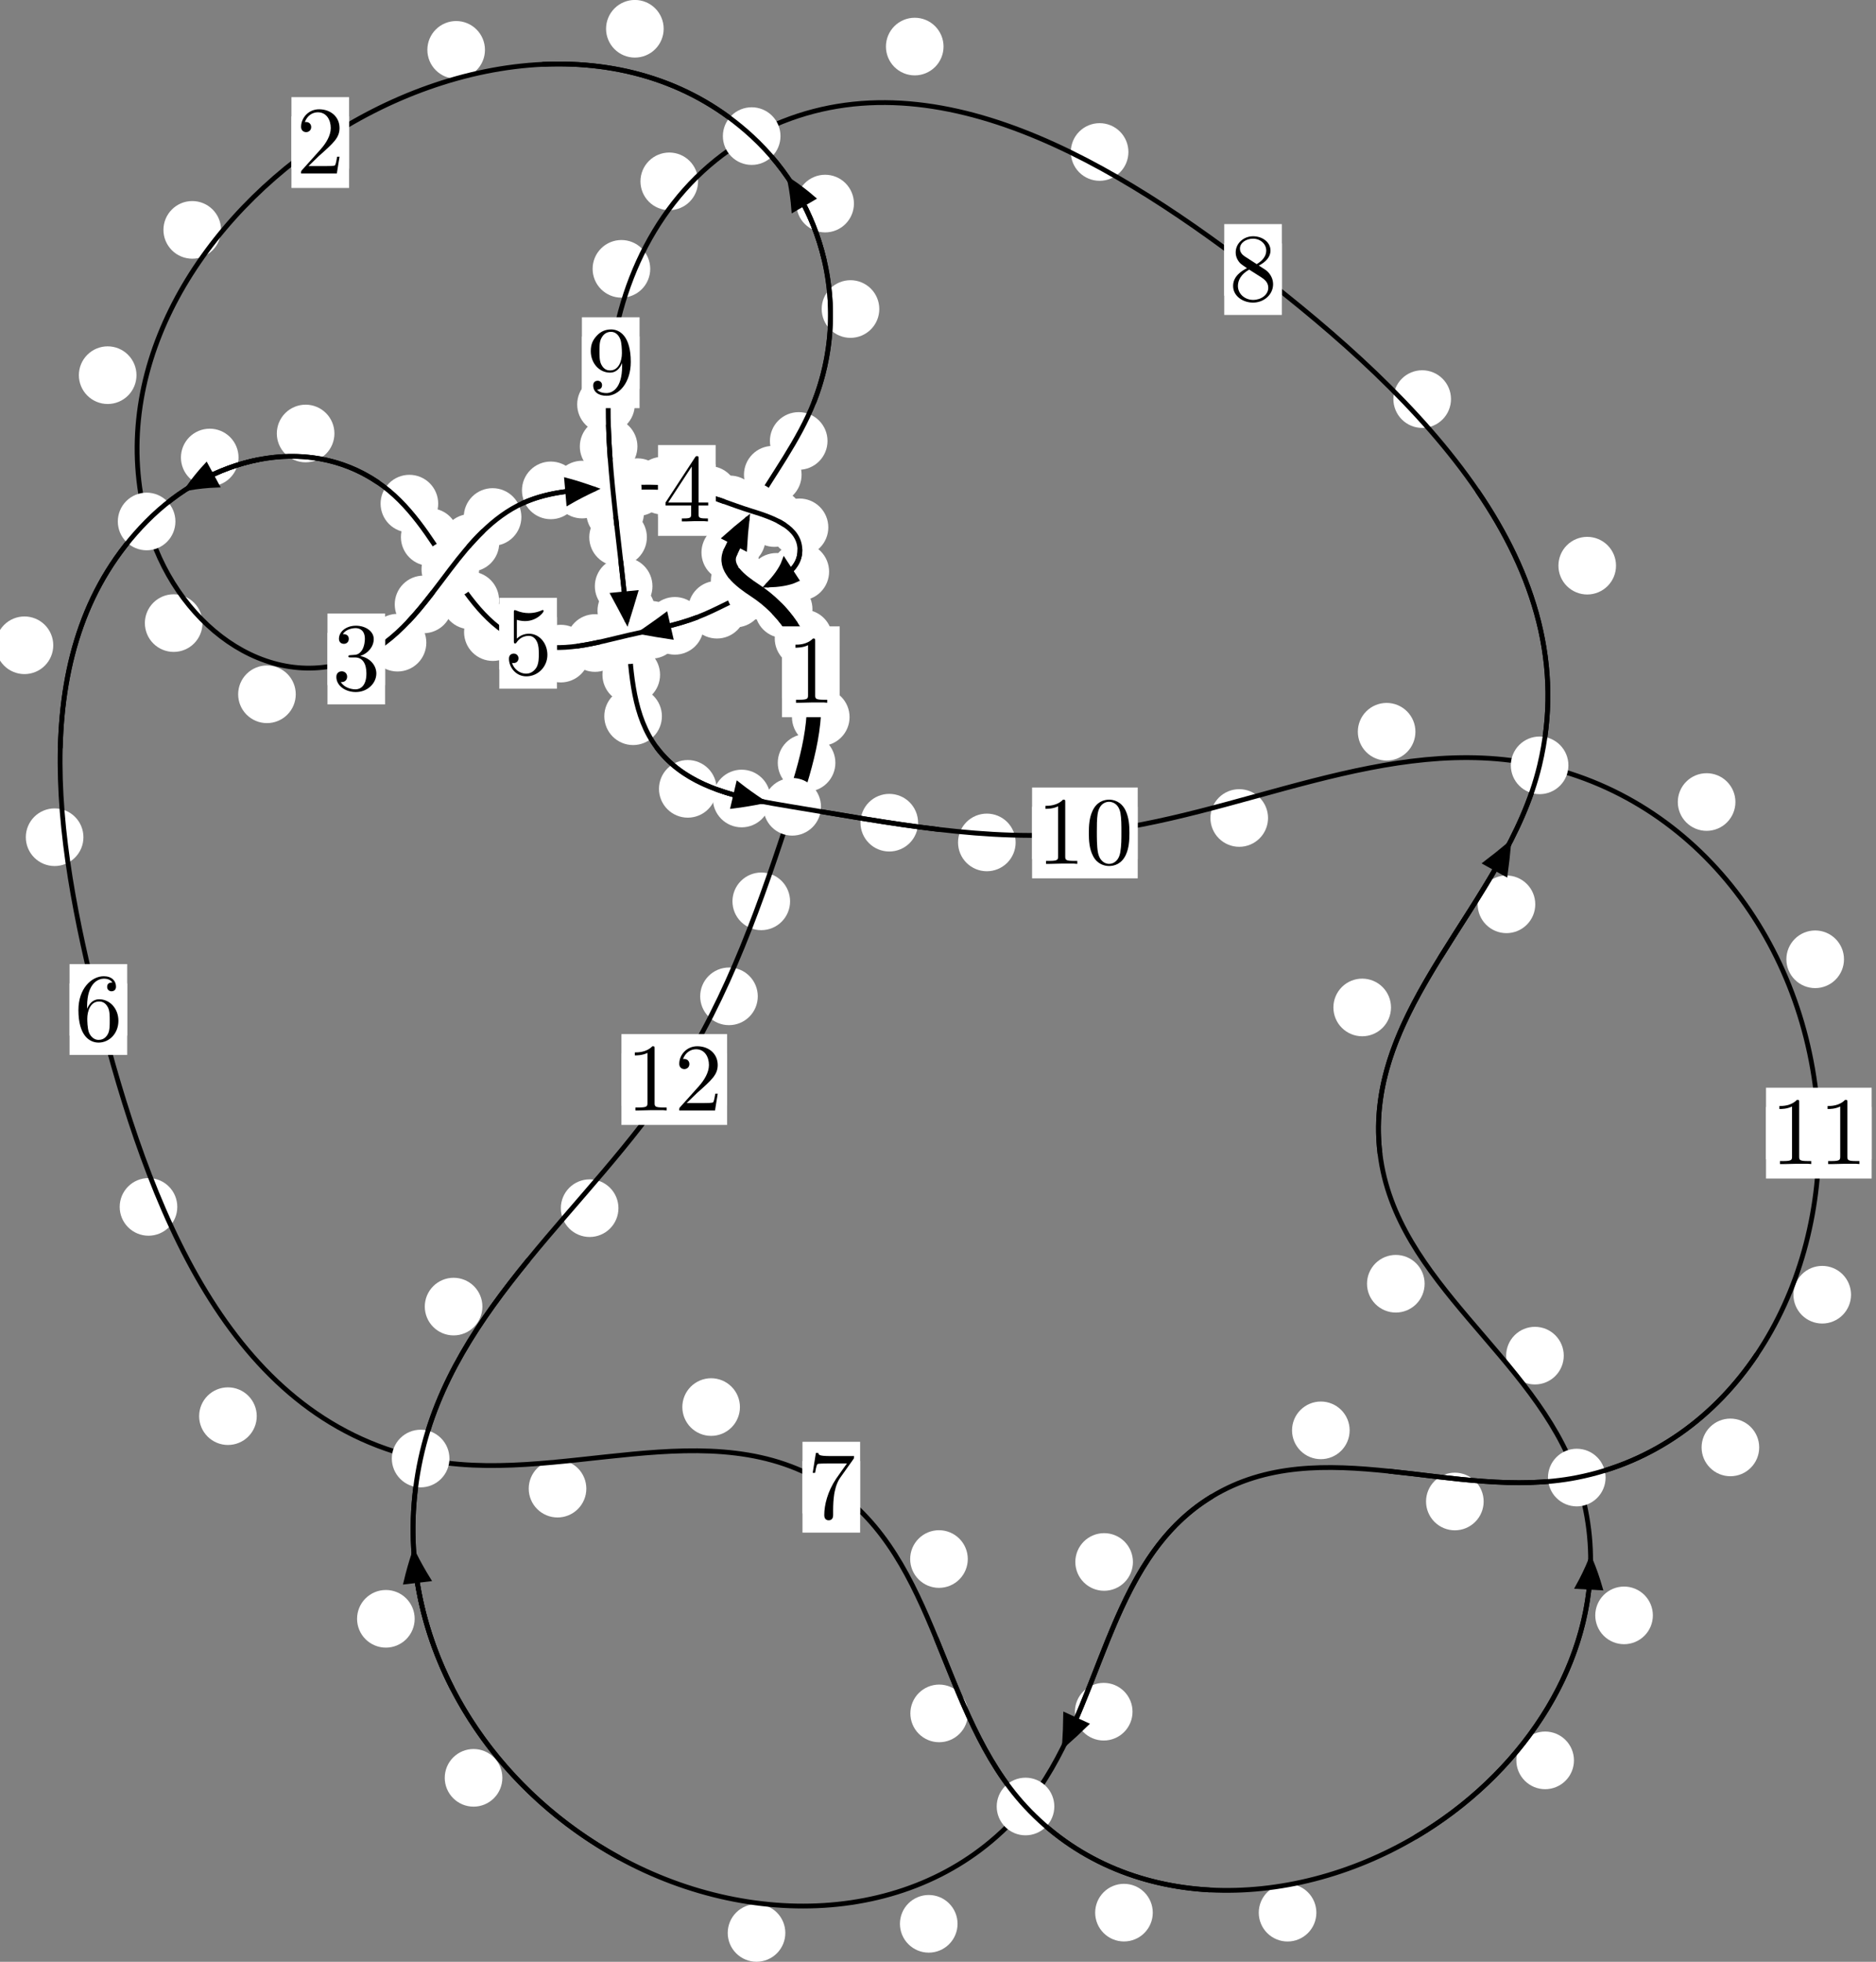 <?xml version="1.0"?>
<!-- Created by MetaPost 1.999 on 2021.07.06:0001 -->
<svg version="1.1" xmlns="http://www.w3.org/2000/svg" xmlns:xlink="http://www.w3.org/1999/xlink" width="194.667" height="203.445" viewBox="0 0 194.667 203.445">
<rect x="0" y="0" width="194.667" height="203.445" fill="#808080" stroke="none"/>
<!-- Original BoundingBox: -78.450623 -150.440308 116.216324 53.005157 -->
  <defs>
    <g transform="scale(0.01,0.01)" id="GLYPHcmr10_48">
      <path style="fill-rule: evenodd;" d="M460 -320C460 -400,455 -480,420 -554C374 -650,292 -666,250 -666C190 -666,117 -640,76 -547C44 -478,39 -400,39 -320C39 -245,43 -155,84 -79C127 2,200 22,249 22C303 22,379 1,423 -94C455 -163,460 -241,460 -320M249 -0C210 -0,151 -25,133 -121C122 -181,122 -273,122 -332C122 -396,122 -462,130 -516C149 -635,224 -644,249 -644C282 -644,348 -626,367 -527C377 -471,377 -395,377 -332C377 -257,377 -189,366 -125C351 -30,294 -0,249 -0"></path>
    </g>
    <g transform="scale(0.01,0.01)" id="GLYPHcmr10_49">
      <path style="fill-rule: evenodd;" d="M294 -640C294 -664,294 -666,271 -666C209 -602,121 -602,89 -602L89 -571C109 -571,168 -571,220 -597L220 -79C220 -43,217 -31,127 -31L95 -31L95 -0L257 -0L130 -3L217 -3L257 -3L297 -3L384 -3L419 -0L419 -31L387 -31C297 -31,294 -42,294 -79"></path>
    </g>
    <g transform="scale(0.01,0.01)" id="GLYPHcmr10_50">
      <path style="fill-rule: evenodd;" d="M127 -77L233 -180C389 -318,449 -372,449 -472C449 -586,359 -666,237 -666C124 -666,50 -574,50 -485C50 -429,100 -429,103 -429C120 -429,155 -441,155 -482C155 -508,137 -534,102 -534C94 -534,92 -534,89 -533C112 -598,166 -635,224 -635C315 -635,358 -554,358 -472C358 -392,308 -313,253 -251L61 -37C50 -26,50 -24,50 -0L421 -0L449 -174L424 -174C419 -144,412 -100,402 -85C395 -77,329 -77,307 -77"></path>
    </g>
    <g transform="scale(0.01,0.01)" id="GLYPHcmr10_51">
      <path style="fill-rule: evenodd;" d="M290 -352C372 -379,430 -449,430 -528C430 -610,342 -666,246 -666C145 -666,69 -606,69 -530C69 -497,91 -478,120 -478C151 -478,171 -500,171 -529C171 -579,124 -579,109 -579C140 -628,206 -641,242 -641C283 -641,338 -619,338 -529C338 -517,336 -459,310 -415C280 -367,246 -364,221 -363C213 -362,189 -360,182 -360C174 -359,167 -358,167 -348C167 -337,174 -337,191 -337L235 -337C317 -337,354 -269,354 -171C354 -35,285 -6,241 -6C198 -6,123 -23,88 -82C123 -77,154 -99,154 -137C154 -173,127 -193,98 -193C74 -193,42 -179,42 -135C42 -44,135 22,244 22C366 22,457 -69,457 -171C457 -253,394 -331,290 -352"></path>
    </g>
    <g transform="scale(0.01,0.01)" id="GLYPHcmr10_52">
      <path style="fill-rule: evenodd;" d="M294 -165L294 -78C294 -42,292 -31,218 -31L197 -31L197 -0L332 -0L238 -3L290 -3L332 -3L374 -3L427 -3L468 -0L468 -31L447 -31C373 -31,371 -42,371 -78L371 -165L471 -165L471 -196L371 -196L371 -651C371 -671,371 -677,355 -677C346 -677,343 -677,335 -665L28 -196L28 -165M300 -196L56 -196L300 -569"></path>
    </g>
    <g transform="scale(0.01,0.01)" id="GLYPHcmr10_53">
      <path style="fill-rule: evenodd;" d="M449 -201C449 -320,367 -420,259 -420C211 -420,168 -404,132 -369L132 -564C152 -558,185 -551,217 -551C340 -551,410 -642,410 -655C410 -661,407 -666,400 -666C399 -666,397 -666,392 -663C372 -654,323 -634,256 -634C216 -634,170 -641,123 -662C115 -665,113 -665,111 -665C101 -665,101 -657,101 -641L101 -345C101 -327,101 -319,115 -319C122 -319,124 -322,128 -328C139 -344,176 -398,257 -398C309 -398,334 -352,342 -334C358 -297,360 -258,360 -208C360 -173,360 -113,336 -71C312 -32,275 -6,229 -6C156 -6,99 -59,82 -118C85 -117,88 -116,99 -116C132 -116,149 -141,149 -165C149 -189,132 -214,99 -214C85 -214,50 -207,50 -161C50 -75,119 22,231 22C347 22,449 -74,449 -201"></path>
    </g>
    <g transform="scale(0.01,0.01)" id="GLYPHcmr10_54">
      <path style="fill-rule: evenodd;" d="M132 -328L132 -352C132 -605,256 -641,307 -641C331 -641,373 -635,395 -601C380 -601,340 -601,340 -556C340 -525,364 -510,386 -510C402 -510,432 -519,432 -558C432 -618,388 -666,305 -666C177 -666,42 -537,42 -316C42 -49,158 22,251 22C362 22,457 -72,457 -204C457 -331,368 -427,257 -427C189 -427,152 -376,132 -328M251 -6C188 -6,158 -66,152 -81C134 -128,134 -208,134 -226C134 -304,166 -404,256 -404C272 -404,318 -404,349 -342C367 -305,367 -254,367 -205C367 -157,367 -107,350 -71C320 -11,274 -6,251 -6"></path>
    </g>
    <g transform="scale(0.01,0.01)" id="GLYPHcmr10_55">
      <path style="fill-rule: evenodd;" d="M476 -609C485 -621,485 -623,485 -644L242 -644C120 -644,118 -657,114 -676L89 -676L56 -470L81 -470C84 -486,93 -549,106 -561C113 -567,191 -567,204 -567L411 -567C400 -551,321 -442,299 -409C209 -274,176 -135,176 -33C176 -23,176 22,222 22C268 22,268 -23,268 -33L268 -84C268 -139,271 -194,279 -248C283 -271,297 -357,341 -419"></path>
    </g>
    <g transform="scale(0.01,0.01)" id="GLYPHcmr10_56">
      <path style="fill-rule: evenodd;" d="M163 -457C117 -487,113 -521,113 -538C113 -599,178 -641,249 -641C322 -641,386 -589,386 -517C386 -460,347 -412,287 -377M309 -362C381 -399,430 -451,430 -517C430 -609,341 -666,250 -666C150 -666,69 -592,69 -499C69 -481,71 -436,113 -389C124 -377,161 -352,186 -335C128 -306,42 -250,42 -151C42 -45,144 22,249 22C362 22,457 -61,457 -168C457 -204,446 -249,408 -291C389 -312,373 -322,309 -362M209 -320L332 -242C360 -223,407 -193,407 -132C407 -58,332 -6,250 -6C164 -6,92 -68,92 -151C92 -209,124 -273,209 -320"></path>
    </g>
    <g transform="scale(0.01,0.01)" id="GLYPHcmr10_57">
      <path style="fill-rule: evenodd;" d="M367 -318L367 -286C367 -52,263 -6,205 -6C188 -6,134 -8,107 -42C151 -42,159 -71,159 -88C159 -119,135 -134,113 -134C97 -134,67 -125,67 -86C67 -19,121 22,206 22C335 22,457 -114,457 -329C457 -598,342 -666,253 -666C198 -666,149 -648,106 -603C65 -558,42 -516,42 -441C42 -316,130 -218,242 -218C303 -218,344 -260,367 -318M243 -241C227 -241,181 -241,150 -304C132 -341,132 -391,132 -440C132 -494,132 -541,153 -578C180 -628,218 -641,253 -641C299 -641,332 -607,349 -562C361 -530,365 -467,365 -421C365 -338,331 -241,243 -241"></path>
    </g>
  </defs>
  <path d="M79.437 55.829C79.437 55.036,79.122 54.276,78.562 53.716C78.001 53.155,77.241 52.84,76.448 52.84C75.656 52.84,74.895 53.155,74.335 53.716C73.774 54.276,73.46 55.036,73.46 55.829C73.46 56.622,73.774 57.382,74.335 57.942C74.895 58.503,75.656 58.818,76.448 58.818C77.241 58.818,78.001 58.503,78.562 57.942C79.122 57.382,79.437 56.622,79.437 55.829Z" style="fill: rgb(100%,100%,100%);stroke: none;"></path>
  <path d="M78.766 57.296C78.766 56.504,78.451 55.744,77.891 55.183C77.33 54.623,76.57 54.308,75.777 54.308C74.985 54.308,74.225 54.623,73.664 55.183C73.104 55.744,72.789 56.504,72.789 57.296C72.789 58.089,73.104 58.849,73.664 59.41C74.225 59.97,74.985 60.285,75.777 60.285C76.57 60.285,77.33 59.97,77.891 59.41C78.451 58.849,78.766 58.089,78.766 57.296Z" style="fill: rgb(100%,100%,100%);stroke: none;"></path>
  <path d="M83.178 49.229C83.178 48.437,82.863 47.677,82.302 47.116C81.742 46.556,80.982 46.241,80.189 46.241C79.396 46.241,78.636 46.556,78.076 47.116C77.515 47.677,77.2 48.437,77.2 49.229C77.2 50.022,77.515 50.782,78.076 51.343C78.636 51.903,79.396 52.218,80.189 52.218C80.982 52.218,81.742 51.903,82.302 51.343C82.863 50.782,83.178 50.022,83.178 49.229Z" style="fill: rgb(100%,100%,100%);stroke: none;"></path>
  <path d="M80.179 54.395C80.179 53.603,79.864 52.842,79.303 52.282C78.743 51.722,77.983 51.407,77.19 51.407C76.397 51.407,75.637 51.722,75.077 52.282C74.516 52.842,74.201 53.603,74.201 54.395C74.201 55.188,74.516 55.948,75.077 56.509C75.637 57.069,76.397 57.384,77.19 57.384C77.983 57.384,78.743 57.069,79.303 56.509C79.864 55.948,80.179 55.188,80.179 54.395Z" style="fill: rgb(100%,100%,100%);stroke: none;"></path>
  <path d="M91.242 32.047C91.242 31.254,90.927 30.494,90.367 29.934C89.806 29.373,89.046 29.058,88.253 29.058C87.461 29.058,86.701 29.373,86.14 29.934C85.58 30.494,85.265 31.254,85.265 32.047C85.265 32.84,85.58 33.6,86.14 34.16C86.701 34.721,87.461 35.036,88.253 35.036C89.046 35.036,89.806 34.721,90.367 34.16C90.927 33.6,91.242 32.84,91.242 32.047Z" style="fill: rgb(100%,100%,100%);stroke: none;"></path>
  <path d="M85.868 45.729C85.868 44.936,85.553 44.176,84.993 43.616C84.432 43.055,83.672 42.74,82.88 42.74C82.087 42.74,81.327 43.055,80.766 43.616C80.206 44.176,79.891 44.936,79.891 45.729C79.891 46.522,80.206 47.282,80.766 47.842C81.327 48.403,82.087 48.718,82.88 48.718C83.672 48.718,84.432 48.403,84.993 47.842C85.553 47.282,85.868 46.522,85.868 45.729Z" style="fill: rgb(100%,100%,100%);stroke: none;"></path>
  <path d="M68.867 2.984C68.867 2.191,68.552 1.431,67.992 0.87C67.431 0.31,66.671 -0.005,65.878 -0.005C65.086 -0.005,64.325 0.31,63.765 0.87C63.204 1.431,62.889 2.191,62.889 2.984C62.889 3.776,63.204 4.536,63.765 5.097C64.325 5.657,65.086 5.972,65.878 5.972C66.671 5.972,67.431 5.657,67.992 5.097C68.552 4.536,68.867 3.776,68.867 2.984Z" style="fill: rgb(100%,100%,100%);stroke: none;"></path>
  <path d="M88.61 21.112C88.61 20.319,88.295 19.559,87.735 18.999C87.174 18.438,86.414 18.123,85.621 18.123C84.829 18.123,84.069 18.438,83.508 18.999C82.948 19.559,82.633 20.319,82.633 21.112C82.633 21.905,82.948 22.665,83.508 23.225C84.069 23.786,84.829 24.101,85.621 24.101C86.414 24.101,87.174 23.786,87.735 23.225C88.295 22.665,88.61 21.905,88.61 21.112Z" style="fill: rgb(100%,100%,100%);stroke: none;"></path>
  <path d="M22.938 23.839C22.938 23.046,22.623 22.286,22.062 21.726C21.502 21.165,20.742 20.85,19.949 20.85C19.156 20.85,18.396 21.165,17.836 21.726C17.275 22.286,16.96 23.046,16.96 23.839C16.96 24.632,17.275 25.392,17.836 25.952C18.396 26.513,19.156 26.828,19.949 26.828C20.742 26.828,21.502 26.513,22.062 25.952C22.623 25.392,22.938 24.632,22.938 23.839Z" style="fill: rgb(100%,100%,100%);stroke: none;"></path>
  <path d="M50.323 5.171C50.323 4.378,50.008 3.618,49.448 3.058C48.888 2.497,48.127 2.182,47.335 2.182C46.542 2.182,45.782 2.497,45.221 3.058C44.661 3.618,44.346 4.378,44.346 5.171C44.346 5.964,44.661 6.724,45.221 7.284C45.782 7.845,46.542 8.16,47.335 8.16C48.127 8.16,48.888 7.845,49.448 7.284C50.008 6.724,50.323 5.964,50.323 5.171Z" style="fill: rgb(100%,100%,100%);stroke: none;"></path>
  <path d="M21.011 64.617C21.011 63.825,20.696 63.065,20.135 62.504C19.575 61.944,18.815 61.629,18.022 61.629C17.229 61.629,16.469 61.944,15.909 62.504C15.348 63.065,15.033 63.825,15.033 64.617C15.033 65.41,15.348 66.17,15.909 66.731C16.469 67.291,17.229 67.606,18.022 67.606C18.815 67.606,19.575 67.291,20.135 66.731C20.696 66.17,21.011 65.41,21.011 64.617Z" style="fill: rgb(100%,100%,100%);stroke: none;"></path>
  <path d="M14.162 38.907C14.162 38.115,13.847 37.354,13.286 36.794C12.726 36.233,11.966 35.918,11.173 35.918C10.38 35.918,9.62 36.233,9.06 36.794C8.499 37.354,8.184 38.115,8.184 38.907C8.184 39.7,8.499 40.46,9.06 41.021C9.62 41.581,10.38 41.896,11.173 41.896C11.966 41.896,12.726 41.581,13.286 41.021C13.847 40.46,14.162 39.7,14.162 38.907Z" style="fill: rgb(100%,100%,100%);stroke: none;"></path>
  <path d="M44.239 66.647C44.239 65.855,43.924 65.094,43.364 64.534C42.803 63.974,42.043 63.659,41.25 63.659C40.458 63.659,39.698 63.974,39.137 64.534C38.577 65.094,38.262 65.855,38.262 66.647C38.262 67.44,38.577 68.2,39.137 68.761C39.698 69.321,40.458 69.636,41.25 69.636C42.043 69.636,42.803 69.321,43.364 68.761C43.924 68.2,44.239 67.44,44.239 66.647Z" style="fill: rgb(100%,100%,100%);stroke: none;"></path>
  <path d="M30.69 72C30.69 71.207,30.376 70.447,29.815 69.887C29.255 69.326,28.494 69.011,27.702 69.011C26.909 69.011,26.149 69.326,25.588 69.887C25.028 70.447,24.713 71.207,24.713 72C24.713 72.793,25.028 73.553,25.588 74.113C26.149 74.674,26.909 74.989,27.702 74.989C28.494 74.989,29.255 74.674,29.815 74.113C30.376 73.553,30.69 72.793,30.69 72Z" style="fill: rgb(100%,100%,100%);stroke: none;"></path>
  <path d="M51.804 56.293C51.804 55.5,51.489 54.74,50.929 54.179C50.368 53.619,49.608 53.304,48.815 53.304C48.023 53.304,47.263 53.619,46.702 54.179C46.142 54.74,45.827 55.5,45.827 56.293C45.827 57.085,46.142 57.845,46.702 58.406C47.263 58.966,48.023 59.281,48.815 59.281C49.608 59.281,50.368 58.966,50.929 58.406C51.489 57.845,51.804 57.085,51.804 56.293Z" style="fill: rgb(100%,100%,100%);stroke: none;"></path>
  <path d="M46.939 62.68C46.939 61.888,46.624 61.128,46.064 60.567C45.503 60.007,44.743 59.692,43.95 59.692C43.158 59.692,42.397 60.007,41.837 60.567C41.276 61.128,40.962 61.888,40.962 62.68C40.962 63.473,41.276 64.233,41.837 64.794C42.397 65.354,43.158 65.669,43.95 65.669C44.743 65.669,45.503 65.354,46.064 64.794C46.624 64.233,46.939 63.473,46.939 62.68Z" style="fill: rgb(100%,100%,100%);stroke: none;"></path>
  <path d="M60.141 50.854C60.141 50.061,59.826 49.301,59.265 48.741C58.705 48.18,57.945 47.865,57.152 47.865C56.359 47.865,55.599 48.18,55.039 48.741C54.478 49.301,54.163 50.061,54.163 50.854C54.163 51.647,54.478 52.407,55.039 52.967C55.599 53.528,56.359 53.843,57.152 53.843C57.945 53.843,58.705 53.528,59.265 52.967C59.826 52.407,60.141 51.647,60.141 50.854Z" style="fill: rgb(100%,100%,100%);stroke: none;"></path>
  <path d="M54.102 53.615C54.102 52.822,53.787 52.062,53.227 51.501C52.666 50.941,51.906 50.626,51.113 50.626C50.321 50.626,49.561 50.941,49 51.501C48.44 52.062,48.125 52.822,48.125 53.615C48.125 54.407,48.44 55.168,49 55.728C49.561 56.289,50.321 56.603,51.113 56.603C51.906 56.603,52.666 56.289,53.227 55.728C53.787 55.168,54.102 54.407,54.102 53.615Z" style="fill: rgb(100%,100%,100%);stroke: none;"></path>
  <path d="M69.141 50.522C69.141 49.729,68.826 48.969,68.265 48.408C67.705 47.848,66.945 47.533,66.152 47.533C65.359 47.533,64.599 47.848,64.039 48.408C63.478 48.969,63.163 49.729,63.163 50.522C63.163 51.314,63.478 52.074,64.039 52.635C64.599 53.195,65.359 53.51,66.152 53.51C66.945 53.51,67.705 53.195,68.265 52.635C68.826 52.074,69.141 51.314,69.141 50.522Z" style="fill: rgb(100%,100%,100%);stroke: none;"></path>
  <path d="M63.391 50.771C63.391 49.978,63.076 49.218,62.515 48.657C61.955 48.097,61.195 47.782,60.402 47.782C59.609 47.782,58.849 48.097,58.289 48.657C57.728 49.218,57.413 49.978,57.413 50.771C57.413 51.563,57.728 52.324,58.289 52.884C58.849 53.445,59.609 53.759,60.402 53.759C61.195 53.759,61.955 53.445,62.515 52.884C63.076 52.324,63.391 51.563,63.391 50.771Z" style="fill: rgb(100%,100%,100%);stroke: none;"></path>
  <path d="M76.572 51.32C76.572 50.527,76.257 49.767,75.696 49.206C75.136 48.646,74.376 48.331,73.583 48.331C72.79 48.331,72.03 48.646,71.47 49.206C70.909 49.767,70.594 50.527,70.594 51.32C70.594 52.112,70.909 52.873,71.47 53.433C72.03 53.994,72.79 54.308,73.583 54.308C74.376 54.308,75.136 53.994,75.696 53.433C76.257 52.873,76.572 52.112,76.572 51.32Z" style="fill: rgb(100%,100%,100%);stroke: none;"></path>
  <path d="M71.731 50.365C71.731 49.572,71.416 48.812,70.856 48.251C70.295 47.691,69.535 47.376,68.742 47.376C67.95 47.376,67.19 47.691,66.629 48.251C66.069 48.812,65.754 49.572,65.754 50.365C65.754 51.157,66.069 51.918,66.629 52.478C67.19 53.039,67.95 53.354,68.742 53.354C69.535 53.354,70.295 53.039,70.856 52.478C71.416 51.918,71.731 51.157,71.731 50.365Z" style="fill: rgb(100%,100%,100%);stroke: none;"></path>
  <path d="M83.347 53.722C83.347 52.93,83.032 52.17,82.472 51.609C81.911 51.049,81.151 50.734,80.358 50.734C79.566 50.734,78.806 51.049,78.245 51.609C77.685 52.17,77.37 52.93,77.37 53.722C77.37 54.515,77.685 55.275,78.245 55.836C78.806 56.396,79.566 56.711,80.358 56.711C81.151 56.711,81.911 56.396,82.472 55.836C83.032 55.275,83.347 54.515,83.347 53.722Z" style="fill: rgb(100%,100%,100%);stroke: none;"></path>
  <path d="M78.735 52.31C78.735 51.517,78.42 50.757,77.86 50.196C77.299 49.636,76.539 49.321,75.747 49.321C74.954 49.321,74.194 49.636,73.633 50.196C73.073 50.757,72.758 51.517,72.758 52.31C72.758 53.102,73.073 53.863,73.633 54.423C74.194 54.984,74.954 55.298,75.747 55.298C76.539 55.298,77.299 54.984,77.86 54.423C78.42 53.863,78.735 53.102,78.735 52.31Z" style="fill: rgb(100%,100%,100%);stroke: none;"></path>
  <path d="M86.033 59.28C86.033 58.488,85.718 57.728,85.157 57.167C84.597 56.607,83.837 56.292,83.044 56.292C82.251 56.292,81.491 56.607,80.931 57.167C80.37 57.728,80.055 58.488,80.055 59.28C80.055 60.073,80.37 60.833,80.931 61.394C81.491 61.954,82.251 62.269,83.044 62.269C83.837 62.269,84.597 61.954,85.157 61.394C85.718 60.833,86.033 60.073,86.033 59.28Z" style="fill: rgb(100%,100%,100%);stroke: none;"></path>
  <path d="M85.951 54.688C85.951 53.895,85.637 53.135,85.076 52.575C84.516 52.014,83.755 51.699,82.963 51.699C82.17 51.699,81.41 52.014,80.849 52.575C80.289 53.135,79.974 53.895,79.974 54.688C79.974 55.481,80.289 56.241,80.849 56.801C81.41 57.362,82.17 57.677,82.963 57.677C83.755 57.677,84.516 57.362,85.076 56.801C85.637 56.241,85.951 55.481,85.951 54.688Z" style="fill: rgb(100%,100%,100%);stroke: none;"></path>
  <path d="M79.295 62.077C79.295 61.284,78.98 60.524,78.42 59.963C77.859 59.403,77.099 59.088,76.307 59.088C75.514 59.088,74.754 59.403,74.193 59.963C73.633 60.524,73.318 61.284,73.318 62.077C73.318 62.869,73.633 63.629,74.193 64.19C74.754 64.75,75.514 65.065,76.307 65.065C77.099 65.065,77.859 64.75,78.42 64.19C78.98 63.629,79.295 62.869,79.295 62.077Z" style="fill: rgb(100%,100%,100%);stroke: none;"></path>
  <path d="M83.552 60.34C83.552 59.547,83.237 58.787,82.677 58.227C82.116 57.666,81.356 57.351,80.564 57.351C79.771 57.351,79.011 57.666,78.45 58.227C77.89 58.787,77.575 59.547,77.575 60.34C77.575 61.133,77.89 61.893,78.45 62.453C79.011 63.014,79.771 63.329,80.564 63.329C81.356 63.329,82.116 63.014,82.677 62.453C83.237 61.893,83.552 61.133,83.552 60.34Z" style="fill: rgb(100%,100%,100%);stroke: none;"></path>
  <path d="M73.017 64.901C73.017 64.109,72.702 63.349,72.142 62.788C71.581 62.228,70.821 61.913,70.028 61.913C69.236 61.913,68.475 62.228,67.915 62.788C67.355 63.349,67.04 64.109,67.04 64.901C67.04 65.694,67.355 66.454,67.915 67.015C68.475 67.575,69.236 67.89,70.028 67.89C70.821 67.89,71.581 67.575,72.142 67.015C72.702 66.454,73.017 65.694,73.017 64.901Z" style="fill: rgb(100%,100%,100%);stroke: none;"></path>
  <path d="M77.387 63.228C77.387 62.436,77.072 61.676,76.511 61.115C75.951 60.555,75.191 60.24,74.398 60.24C73.605 60.24,72.845 60.555,72.285 61.115C71.724 61.676,71.409 62.436,71.409 63.228C71.409 64.021,71.724 64.781,72.285 65.342C72.845 65.902,73.605 66.217,74.398 66.217C75.191 66.217,75.951 65.902,76.511 65.342C77.072 64.781,77.387 64.021,77.387 63.228Z" style="fill: rgb(100%,100%,100%);stroke: none;"></path>
  <path d="M64.727 66.683C64.727 65.89,64.412 65.13,63.851 64.57C63.291 64.009,62.531 63.694,61.738 63.694C60.945 63.694,60.185 64.009,59.624 64.57C59.064 65.13,58.749 65.89,58.749 66.683C58.749 67.476,59.064 68.236,59.624 68.796C60.185 69.357,60.945 69.672,61.738 69.672C62.531 69.672,63.291 69.357,63.851 68.796C64.412 68.236,64.727 67.476,64.727 66.683Z" style="fill: rgb(100%,100%,100%);stroke: none;"></path>
  <path d="M70.574 65.316C70.574 64.523,70.259 63.763,69.699 63.203C69.138 62.642,68.378 62.327,67.586 62.327C66.793 62.327,66.033 62.642,65.472 63.203C64.912 63.763,64.597 64.523,64.597 65.316C64.597 66.109,64.912 66.869,65.472 67.429C66.033 67.99,66.793 68.305,67.586 68.305C68.378 68.305,69.138 67.99,69.699 67.429C70.259 66.869,70.574 66.109,70.574 65.316Z" style="fill: rgb(100%,100%,100%);stroke: none;"></path>
  <path d="M54.132 65.552C54.132 64.759,53.817 63.999,53.257 63.439C52.696 62.878,51.936 62.563,51.143 62.563C50.351 62.563,49.591 62.878,49.03 63.439C48.47 63.999,48.155 64.759,48.155 65.552C48.155 66.345,48.47 67.105,49.03 67.665C49.591 68.226,50.351 68.541,51.143 68.541C51.936 68.541,52.696 68.226,53.257 67.665C53.817 67.105,54.132 66.345,54.132 65.552Z" style="fill: rgb(100%,100%,100%);stroke: none;"></path>
  <path d="M61.18 67.782C61.18 66.989,60.865 66.229,60.304 65.669C59.744 65.108,58.984 64.793,58.191 64.793C57.398 64.793,56.638 65.108,56.078 65.669C55.517 66.229,55.202 66.989,55.202 67.782C55.202 68.575,55.517 69.335,56.078 69.895C56.638 70.456,57.398 70.771,58.191 70.771C58.984 70.771,59.744 70.456,60.304 69.895C60.865 69.335,61.18 68.575,61.18 67.782Z" style="fill: rgb(100%,100%,100%);stroke: none;"></path>
  <path d="M47.58 55.697C47.58 54.904,47.265 54.144,46.704 53.583C46.144 53.023,45.384 52.708,44.591 52.708C43.798 52.708,43.038 53.023,42.478 53.583C41.917 54.144,41.602 54.904,41.602 55.697C41.602 56.489,41.917 57.249,42.478 57.81C43.038 58.37,43.798 58.685,44.591 58.685C45.384 58.685,46.144 58.37,46.704 57.81C47.265 57.249,47.58 56.489,47.58 55.697Z" style="fill: rgb(100%,100%,100%);stroke: none;"></path>
  <path d="M51.789 62.265C51.789 61.472,51.474 60.712,50.913 60.152C50.353 59.591,49.593 59.276,48.8 59.276C48.007 59.276,47.247 59.591,46.687 60.152C46.126 60.712,45.811 61.472,45.811 62.265C45.811 63.058,46.126 63.818,46.687 64.378C47.247 64.939,48.007 65.254,48.8 65.254C49.593 65.254,50.353 64.939,50.913 64.378C51.474 63.818,51.789 63.058,51.789 62.265Z" style="fill: rgb(100%,100%,100%);stroke: none;"></path>
  <path d="M34.702 44.955C34.702 44.162,34.388 43.402,33.827 42.841C33.267 42.281,32.506 41.966,31.714 41.966C30.921 41.966,30.161 42.281,29.6 42.841C29.04 43.402,28.725 44.162,28.725 44.955C28.725 45.747,29.04 46.507,29.6 47.068C30.161 47.628,30.921 47.943,31.714 47.943C32.506 47.943,33.267 47.628,33.827 47.068C34.388 46.507,34.702 45.747,34.702 44.955Z" style="fill: rgb(100%,100%,100%);stroke: none;"></path>
  <path d="M45.47 52.229C45.47 51.436,45.155 50.676,44.595 50.116C44.034 49.555,43.274 49.24,42.481 49.24C41.689 49.24,40.929 49.555,40.368 50.116C39.808 50.676,39.493 51.436,39.493 52.229C39.493 53.022,39.808 53.782,40.368 54.342C40.929 54.903,41.689 55.218,42.481 55.218C43.274 55.218,44.034 54.903,44.595 54.342C45.155 53.782,45.47 53.022,45.47 52.229Z" style="fill: rgb(100%,100%,100%);stroke: none;"></path>
  <path d="M5.527 66.918C5.527 66.125,5.212 65.365,4.651 64.804C4.091 64.244,3.331 63.929,2.538 63.929C1.745 63.929,0.985 64.244,0.425 64.804C-0.136 65.365,-0.451 66.125,-0.451 66.918C-0.451 67.71,-0.136 68.471,0.425 69.031C0.985 69.592,1.745 69.906,2.538 69.906C3.331 69.906,4.091 69.592,4.651 69.031C5.212 68.471,5.527 67.71,5.527 66.918Z" style="fill: rgb(100%,100%,100%);stroke: none;"></path>
  <path d="M24.752 47.446C24.752 46.653,24.437 45.893,23.877 45.332C23.316 44.772,22.556 44.457,21.763 44.457C20.971 44.457,20.21 44.772,19.65 45.332C19.09 45.893,18.775 46.653,18.775 47.446C18.775 48.238,19.09 48.999,19.65 49.559C20.21 50.12,20.971 50.434,21.763 50.434C22.556 50.434,23.316 50.12,23.877 49.559C24.437 48.999,24.752 48.238,24.752 47.446Z" style="fill: rgb(100%,100%,100%);stroke: none;"></path>
  <path d="M18.397 125.159C18.397 124.367,18.083 123.607,17.522 123.046C16.962 122.486,16.201 122.171,15.409 122.171C14.616 122.171,13.856 122.486,13.295 123.046C12.735 123.607,12.42 124.367,12.42 125.159C12.42 125.952,12.735 126.712,13.295 127.273C13.856 127.833,14.616 128.148,15.409 128.148C16.201 128.148,16.962 127.833,17.522 127.273C18.083 126.712,18.397 125.952,18.397 125.159Z" style="fill: rgb(100%,100%,100%);stroke: none;"></path>
  <path d="M8.657 86.823C8.657 86.03,8.342 85.27,7.781 84.709C7.221 84.149,6.461 83.834,5.668 83.834C4.875 83.834,4.115 84.149,3.555 84.709C2.994 85.27,2.679 86.03,2.679 86.823C2.679 87.615,2.994 88.376,3.555 88.936C4.115 89.497,4.875 89.811,5.668 89.811C6.461 89.811,7.221 89.497,7.781 88.936C8.342 88.376,8.657 87.615,8.657 86.823Z" style="fill: rgb(100%,100%,100%);stroke: none;"></path>
  <path d="M60.842 154.379C60.842 153.586,60.527 152.826,59.966 152.265C59.406 151.705,58.646 151.39,57.853 151.39C57.06 151.39,56.3 151.705,55.74 152.265C55.179 152.826,54.864 153.586,54.864 154.379C54.864 155.171,55.179 155.931,55.74 156.492C56.3 157.052,57.06 157.367,57.853 157.367C58.646 157.367,59.406 157.052,59.966 156.492C60.527 155.931,60.842 155.171,60.842 154.379Z" style="fill: rgb(100%,100%,100%);stroke: none;"></path>
  <path d="M26.642 146.861C26.642 146.068,26.327 145.308,25.766 144.747C25.206 144.187,24.446 143.872,23.653 143.872C22.86 143.872,22.1 144.187,21.54 144.747C20.979 145.308,20.664 146.068,20.664 146.861C20.664 147.653,20.979 148.414,21.54 148.974C22.1 149.535,22.86 149.849,23.653 149.849C24.446 149.849,25.206 149.535,25.766 148.974C26.327 148.414,26.642 147.653,26.642 146.861Z" style="fill: rgb(100%,100%,100%);stroke: none;"></path>
  <path d="M100.424 161.677C100.424 160.884,100.109 160.124,99.548 159.564C98.988 159.003,98.228 158.688,97.435 158.688C96.642 158.688,95.882 159.003,95.322 159.564C94.761 160.124,94.446 160.884,94.446 161.677C94.446 162.47,94.761 163.23,95.322 163.79C95.882 164.351,96.642 164.666,97.435 164.666C98.228 164.666,98.988 164.351,99.548 163.79C100.109 163.23,100.424 162.47,100.424 161.677Z" style="fill: rgb(100%,100%,100%);stroke: none;"></path>
  <path d="M76.781 145.917C76.781 145.125,76.466 144.364,75.906 143.804C75.345 143.243,74.585 142.928,73.793 142.928C73 142.928,72.24 143.243,71.679 143.804C71.119 144.364,70.804 145.125,70.804 145.917C70.804 146.71,71.119 147.47,71.679 148.031C72.24 148.591,73 148.906,73.793 148.906C74.585 148.906,75.345 148.591,75.906 148.031C76.466 147.47,76.781 146.71,76.781 145.917Z" style="fill: rgb(100%,100%,100%);stroke: none;"></path>
  <path d="M119.62 198.348C119.62 197.555,119.305 196.795,118.744 196.234C118.184 195.674,117.424 195.359,116.631 195.359C115.838 195.359,115.078 195.674,114.518 196.234C113.957 196.795,113.642 197.555,113.642 198.348C113.642 199.14,113.957 199.901,114.518 200.461C115.078 201.022,115.838 201.336,116.631 201.336C117.424 201.336,118.184 201.022,118.744 200.461C119.305 199.901,119.62 199.14,119.62 198.348Z" style="fill: rgb(100%,100%,100%);stroke: none;"></path>
  <path d="M100.443 177.686C100.443 176.893,100.128 176.133,99.568 175.573C99.007 175.012,98.247 174.697,97.455 174.697C96.662 174.697,95.902 175.012,95.341 175.573C94.781 176.133,94.466 176.893,94.466 177.686C94.466 178.479,94.781 179.239,95.341 179.799C95.902 180.36,96.662 180.675,97.455 180.675C98.247 180.675,99.007 180.36,99.568 179.799C100.128 179.239,100.443 178.479,100.443 177.686Z" style="fill: rgb(100%,100%,100%);stroke: none;"></path>
  <path d="M163.325 182.556C163.325 181.763,163.01 181.003,162.449 180.442C161.889 179.882,161.129 179.567,160.336 179.567C159.543 179.567,158.783 179.882,158.223 180.442C157.662 181.003,157.347 181.763,157.347 182.556C157.347 183.348,157.662 184.109,158.223 184.669C158.783 185.23,159.543 185.545,160.336 185.545C161.129 185.545,161.889 185.23,162.449 184.669C163.01 184.109,163.325 183.348,163.325 182.556Z" style="fill: rgb(100%,100%,100%);stroke: none;"></path>
  <path d="M136.596 198.351C136.596 197.559,136.281 196.799,135.72 196.238C135.16 195.678,134.4 195.363,133.607 195.363C132.814 195.363,132.054 195.678,131.494 196.238C130.933 196.799,130.618 197.559,130.618 198.351C130.618 199.144,130.933 199.904,131.494 200.465C132.054 201.025,132.814 201.34,133.607 201.34C134.4 201.34,135.16 201.025,135.72 200.465C136.281 199.904,136.596 199.144,136.596 198.351Z" style="fill: rgb(100%,100%,100%);stroke: none;"></path>
  <path d="M162.266 140.584C162.266 139.792,161.951 139.032,161.391 138.471C160.83 137.911,160.07 137.596,159.277 137.596C158.485 137.596,157.724 137.911,157.164 138.471C156.603 139.032,156.289 139.792,156.289 140.584C156.289 141.377,156.603 142.137,157.164 142.698C157.724 143.258,158.485 143.573,159.277 143.573C160.07 143.573,160.83 143.258,161.391 142.698C161.951 142.137,162.266 141.377,162.266 140.584Z" style="fill: rgb(100%,100%,100%);stroke: none;"></path>
  <path d="M171.513 167.521C171.513 166.728,171.199 165.968,170.638 165.407C170.078 164.847,169.317 164.532,168.525 164.532C167.732 164.532,166.972 164.847,166.411 165.407C165.851 165.968,165.536 166.728,165.536 167.521C165.536 168.313,165.851 169.073,166.411 169.634C166.972 170.194,167.732 170.509,168.525 170.509C169.317 170.509,170.078 170.194,170.638 169.634C171.199 169.073,171.513 168.313,171.513 167.521Z" style="fill: rgb(100%,100%,100%);stroke: none;"></path>
  <path d="M144.34 104.476C144.34 103.683,144.026 102.923,143.465 102.362C142.905 101.802,142.144 101.487,141.352 101.487C140.559 101.487,139.799 101.802,139.238 102.362C138.678 102.923,138.363 103.683,138.363 104.476C138.363 105.268,138.678 106.029,139.238 106.589C139.799 107.15,140.559 107.465,141.352 107.465C142.144 107.465,142.905 107.15,143.465 106.589C144.026 106.029,144.34 105.268,144.34 104.476Z" style="fill: rgb(100%,100%,100%);stroke: none;"></path>
  <path d="M147.829 133.128C147.829 132.335,147.514 131.575,146.953 131.014C146.393 130.454,145.633 130.139,144.84 130.139C144.047 130.139,143.287 130.454,142.727 131.014C142.166 131.575,141.851 132.335,141.851 133.128C141.851 133.92,142.166 134.68,142.727 135.241C143.287 135.801,144.047 136.116,144.84 136.116C145.633 136.116,146.393 135.801,146.953 135.241C147.514 134.68,147.829 133.92,147.829 133.128Z" style="fill: rgb(100%,100%,100%);stroke: none;"></path>
  <path d="M167.69 58.663C167.69 57.87,167.375 57.11,166.815 56.549C166.254 55.989,165.494 55.674,164.701 55.674C163.909 55.674,163.148 55.989,162.588 56.549C162.027 57.11,161.713 57.87,161.713 58.663C161.713 59.455,162.027 60.215,162.588 60.776C163.148 61.336,163.909 61.651,164.701 61.651C165.494 61.651,166.254 61.336,166.815 60.776C167.375 60.215,167.69 59.455,167.69 58.663Z" style="fill: rgb(100%,100%,100%);stroke: none;"></path>
  <path d="M159.31 93.781C159.31 92.988,158.995 92.228,158.434 91.668C157.874 91.107,157.114 90.792,156.321 90.792C155.528 90.792,154.768 91.107,154.208 91.668C153.647 92.228,153.332 92.988,153.332 93.781C153.332 94.574,153.647 95.334,154.208 95.894C154.768 96.455,155.528 96.77,156.321 96.77C157.114 96.77,157.874 96.455,158.434 95.894C158.995 95.334,159.31 94.574,159.31 93.781Z" style="fill: rgb(100%,100%,100%);stroke: none;"></path>
  <path d="M117.092 15.761C117.092 14.969,116.778 14.208,116.217 13.648C115.657 13.087,114.896 12.772,114.104 12.772C113.311 12.772,112.551 13.087,111.99 13.648C111.43 14.208,111.115 14.969,111.115 15.761C111.115 16.554,111.43 17.314,111.99 17.875C112.551 18.435,113.311 18.75,114.104 18.75C114.896 18.75,115.657 18.435,116.217 17.875C116.778 17.314,117.092 16.554,117.092 15.761Z" style="fill: rgb(100%,100%,100%);stroke: none;"></path>
  <path d="M150.565 41.386C150.565 40.593,150.25 39.833,149.689 39.273C149.129 38.712,148.369 38.397,147.576 38.397C146.783 38.397,146.023 38.712,145.463 39.273C144.902 39.833,144.587 40.593,144.587 41.386C144.587 42.179,144.902 42.939,145.463 43.499C146.023 44.06,146.783 44.375,147.576 44.375C148.369 44.375,149.129 44.06,149.689 43.499C150.25 42.939,150.565 42.179,150.565 41.386Z" style="fill: rgb(100%,100%,100%);stroke: none;"></path>
  <path d="M72.436 18.807C72.436 18.014,72.121 17.254,71.561 16.694C71.001 16.133,70.24 15.818,69.448 15.818C68.655 15.818,67.895 16.133,67.334 16.694C66.774 17.254,66.459 18.014,66.459 18.807C66.459 19.6,66.774 20.36,67.334 20.92C67.895 21.481,68.655 21.796,69.448 21.796C70.24 21.796,71.001 21.481,71.561 20.92C72.121 20.36,72.436 19.6,72.436 18.807Z" style="fill: rgb(100%,100%,100%);stroke: none;"></path>
  <path d="M97.908 4.829C97.908 4.037,97.593 3.277,97.033 2.716C96.472 2.156,95.712 1.841,94.92 1.841C94.127 1.841,93.367 2.156,92.806 2.716C92.246 3.277,91.931 4.037,91.931 4.829C91.931 5.622,92.246 6.382,92.806 6.943C93.367 7.503,94.127 7.818,94.92 7.818C95.712 7.818,96.472 7.503,97.033 6.943C97.593 6.382,97.908 5.622,97.908 4.829Z" style="fill: rgb(100%,100%,100%);stroke: none;"></path>
  <path d="M65.871 41.94C65.871 41.147,65.556 40.387,64.996 39.827C64.435 39.266,63.675 38.951,62.883 38.951C62.09 38.951,61.33 39.266,60.769 39.827C60.209 40.387,59.894 41.147,59.894 41.94C59.894 42.733,60.209 43.493,60.769 44.053C61.33 44.614,62.09 44.929,62.883 44.929C63.675 44.929,64.435 44.614,64.996 44.053C65.556 43.493,65.871 42.733,65.871 41.94Z" style="fill: rgb(100%,100%,100%);stroke: none;"></path>
  <path d="M67.472 27.879C67.472 27.087,67.157 26.327,66.596 25.766C66.036 25.206,65.276 24.891,64.483 24.891C63.69 24.891,62.93 25.206,62.37 25.766C61.809 26.327,61.494 27.087,61.494 27.879C61.494 28.672,61.809 29.432,62.37 29.993C62.93 30.553,63.69 30.868,64.483 30.868C65.276 30.868,66.036 30.553,66.596 29.993C67.157 29.432,67.472 28.672,67.472 27.879Z" style="fill: rgb(100%,100%,100%);stroke: none;"></path>
  <path d="M66.821 53.177C66.821 52.384,66.506 51.624,65.946 51.064C65.385 50.503,64.625 50.188,63.833 50.188C63.04 50.188,62.28 50.503,61.719 51.064C61.159 51.624,60.844 52.384,60.844 53.177C60.844 53.97,61.159 54.73,61.719 55.29C62.28 55.851,63.04 56.166,63.833 56.166C64.625 56.166,65.385 55.851,65.946 55.29C66.506 54.73,66.821 53.97,66.821 53.177Z" style="fill: rgb(100%,100%,100%);stroke: none;"></path>
  <path d="M66.144 46.302C66.144 45.509,65.829 44.749,65.269 44.189C64.708 43.628,63.948 43.313,63.155 43.313C62.363 43.313,61.602 43.628,61.042 44.189C60.482 44.749,60.167 45.509,60.167 46.302C60.167 47.095,60.482 47.855,61.042 48.415C61.602 48.976,62.363 49.291,63.155 49.291C63.948 49.291,64.708 48.976,65.269 48.415C65.829 47.855,66.144 47.095,66.144 46.302Z" style="fill: rgb(100%,100%,100%);stroke: none;"></path>
  <path d="M67.703 60.792C67.703 60,67.388 59.239,66.828 58.679C66.268 58.118,65.507 57.804,64.715 57.804C63.922 57.804,63.162 58.118,62.601 58.679C62.041 59.239,61.726 60,61.726 60.792C61.726 61.585,62.041 62.345,62.601 62.906C63.162 63.466,63.922 63.781,64.715 63.781C65.507 63.781,66.268 63.466,66.828 62.906C67.388 62.345,67.703 61.585,67.703 60.792Z" style="fill: rgb(100%,100%,100%);stroke: none;"></path>
  <path d="M67.125 55.715C67.125 54.923,66.81 54.163,66.249 53.602C65.689 53.042,64.929 52.727,64.136 52.727C63.343 52.727,62.583 53.042,62.023 53.602C61.462 54.163,61.147 54.923,61.147 55.715C61.147 56.508,61.462 57.268,62.023 57.829C62.583 58.389,63.343 58.704,64.136 58.704C64.929 58.704,65.689 58.389,66.249 57.829C66.81 57.268,67.125 56.508,67.125 55.715Z" style="fill: rgb(100%,100%,100%);stroke: none;"></path>
  <path d="M68.492 69.977C68.492 69.184,68.177 68.424,67.616 67.864C67.056 67.303,66.296 66.988,65.503 66.988C64.71 66.988,63.95 67.303,63.39 67.864C62.829 68.424,62.514 69.184,62.514 69.977C62.514 70.77,62.829 71.53,63.39 72.09C63.95 72.651,64.71 72.966,65.503 72.966C66.296 72.966,67.056 72.651,67.616 72.09C68.177 71.53,68.492 70.77,68.492 69.977Z" style="fill: rgb(100%,100%,100%);stroke: none;"></path>
  <path d="M67.979 63.331C67.979 62.538,67.664 61.778,67.103 61.218C66.543 60.657,65.783 60.342,64.99 60.342C64.197 60.342,63.437 60.657,62.877 61.218C62.316 61.778,62.001 62.538,62.001 63.331C62.001 64.124,62.316 64.884,62.877 65.444C63.437 66.005,64.197 66.32,64.99 66.32C65.783 66.32,66.543 66.005,67.103 65.444C67.664 64.884,67.979 64.124,67.979 63.331Z" style="fill: rgb(100%,100%,100%);stroke: none;"></path>
  <path d="M74.358 81.807C74.358 81.014,74.043 80.254,73.483 79.693C72.922 79.133,72.162 78.818,71.369 78.818C70.577 78.818,69.816 79.133,69.256 79.693C68.696 80.254,68.381 81.014,68.381 81.807C68.381 82.599,68.696 83.36,69.256 83.92C69.816 84.481,70.577 84.795,71.369 84.795C72.162 84.795,72.922 84.481,73.483 83.92C74.043 83.36,74.358 82.599,74.358 81.807Z" style="fill: rgb(100%,100%,100%);stroke: none;"></path>
  <path d="M68.684 74.276C68.684 73.484,68.369 72.723,67.809 72.163C67.249 71.602,66.488 71.288,65.696 71.288C64.903 71.288,64.143 71.602,63.582 72.163C63.022 72.723,62.707 73.484,62.707 74.276C62.707 75.069,63.022 75.829,63.582 76.39C64.143 76.95,64.903 77.265,65.696 77.265C66.488 77.265,67.249 76.95,67.809 76.39C68.369 75.829,68.684 75.069,68.684 74.276Z" style="fill: rgb(100%,100%,100%);stroke: none;"></path>
  <path d="M95.266 85.317C95.266 84.524,94.951 83.764,94.391 83.203C93.83 82.643,93.07 82.328,92.277 82.328C91.485 82.328,90.724 82.643,90.164 83.203C89.604 83.764,89.289 84.524,89.289 85.317C89.289 86.109,89.604 86.869,90.164 87.43C90.724 87.99,91.485 88.305,92.277 88.305C93.07 88.305,93.83 87.99,94.391 87.43C94.951 86.869,95.266 86.109,95.266 85.317Z" style="fill: rgb(100%,100%,100%);stroke: none;"></path>
  <path d="M79.946 82.808C79.946 82.015,79.631 81.255,79.07 80.695C78.51 80.134,77.75 79.819,76.957 79.819C76.164 79.819,75.404 80.134,74.844 80.695C74.283 81.255,73.968 82.015,73.968 82.808C73.968 83.601,74.283 84.361,74.844 84.921C75.404 85.482,76.164 85.797,76.957 85.797C77.75 85.797,78.51 85.482,79.07 84.921C79.631 84.361,79.946 83.601,79.946 82.808Z" style="fill: rgb(100%,100%,100%);stroke: none;"></path>
  <path d="M131.58 84.829C131.58 84.036,131.265 83.276,130.704 82.715C130.144 82.155,129.384 81.84,128.591 81.84C127.798 81.84,127.038 82.155,126.478 82.715C125.917 83.276,125.602 84.036,125.602 84.829C125.602 85.621,125.917 86.381,126.478 86.942C127.038 87.502,127.798 87.817,128.591 87.817C129.384 87.817,130.144 87.502,130.704 86.942C131.265 86.381,131.58 85.621,131.58 84.829Z" style="fill: rgb(100%,100%,100%);stroke: none;"></path>
  <path d="M105.39 87.363C105.39 86.57,105.075 85.81,104.515 85.249C103.954 84.689,103.194 84.374,102.402 84.374C101.609 84.374,100.849 84.689,100.288 85.249C99.728 85.81,99.413 86.57,99.413 87.363C99.413 88.155,99.728 88.915,100.288 89.476C100.849 90.036,101.609 90.351,102.402 90.351C103.194 90.351,103.954 90.036,104.515 89.476C105.075 88.915,105.39 88.155,105.39 87.363Z" style="fill: rgb(100%,100%,100%);stroke: none;"></path>
  <path d="M180.079 83.172C180.079 82.38,179.764 81.619,179.203 81.059C178.643 80.498,177.883 80.184,177.09 80.184C176.297 80.184,175.537 80.498,174.977 81.059C174.416 81.619,174.101 82.38,174.101 83.172C174.101 83.965,174.416 84.725,174.977 85.286C175.537 85.846,176.297 86.161,177.09 86.161C177.883 86.161,178.643 85.846,179.203 85.286C179.764 84.725,180.079 83.965,180.079 83.172Z" style="fill: rgb(100%,100%,100%);stroke: none;"></path>
  <path d="M146.875 75.883C146.875 75.091,146.56 74.331,146 73.77C145.439 73.21,144.679 72.895,143.887 72.895C143.094 72.895,142.334 73.21,141.773 73.77C141.213 74.331,140.898 75.091,140.898 75.883C140.898 76.676,141.213 77.436,141.773 77.997C142.334 78.557,143.094 78.872,143.887 78.872C144.679 78.872,145.439 78.557,146 77.997C146.56 77.436,146.875 76.676,146.875 75.883Z" style="fill: rgb(100%,100%,100%);stroke: none;"></path>
  <path d="M192.076 134.267C192.076 133.474,191.761 132.714,191.201 132.153C190.64 131.593,189.88 131.278,189.087 131.278C188.295 131.278,187.535 131.593,186.974 132.153C186.414 132.714,186.099 133.474,186.099 134.267C186.099 135.059,186.414 135.819,186.974 136.38C187.535 136.94,188.295 137.255,189.087 137.255C189.88 137.255,190.64 136.94,191.201 136.38C191.761 135.819,192.076 135.059,192.076 134.267Z" style="fill: rgb(100%,100%,100%);stroke: none;"></path>
  <path d="M191.345 99.481C191.345 98.689,191.03 97.929,190.469 97.368C189.909 96.808,189.149 96.493,188.356 96.493C187.563 96.493,186.803 96.808,186.243 97.368C185.682 97.929,185.367 98.689,185.367 99.481C185.367 100.274,185.682 101.034,186.243 101.595C186.803 102.155,187.563 102.47,188.356 102.47C189.149 102.47,189.909 102.155,190.469 101.595C191.03 101.034,191.345 100.274,191.345 99.481Z" style="fill: rgb(100%,100%,100%);stroke: none;"></path>
  <path d="M153.954 155.71C153.954 154.918,153.639 154.158,153.078 153.597C152.518 153.037,151.758 152.722,150.965 152.722C150.172 152.722,149.412 153.037,148.852 153.597C148.291 154.158,147.976 154.918,147.976 155.71C147.976 156.503,148.291 157.263,148.852 157.824C149.412 158.384,150.172 158.699,150.965 158.699C151.758 158.699,152.518 158.384,153.078 157.824C153.639 157.263,153.954 156.503,153.954 155.71Z" style="fill: rgb(100%,100%,100%);stroke: none;"></path>
  <path d="M182.547 150.101C182.547 149.308,182.232 148.548,181.671 147.988C181.111 147.427,180.351 147.112,179.558 147.112C178.765 147.112,178.005 147.427,177.445 147.988C176.884 148.548,176.569 149.308,176.569 150.101C176.569 150.894,176.884 151.654,177.445 152.214C178.005 152.775,178.765 153.09,179.558 153.09C180.351 153.09,181.111 152.775,181.671 152.214C182.232 151.654,182.547 150.894,182.547 150.101Z" style="fill: rgb(100%,100%,100%);stroke: none;"></path>
  <path d="M117.561 161.981C117.561 161.188,117.246 160.428,116.686 159.867C116.125 159.307,115.365 158.992,114.572 158.992C113.78 158.992,113.019 159.307,112.459 159.867C111.898 160.428,111.584 161.188,111.584 161.981C111.584 162.773,111.898 163.533,112.459 164.094C113.019 164.654,113.78 164.969,114.572 164.969C115.365 164.969,116.125 164.654,116.686 164.094C117.246 163.533,117.561 162.773,117.561 161.981Z" style="fill: rgb(100%,100%,100%);stroke: none;"></path>
  <path d="M140.049 148.332C140.049 147.54,139.734 146.779,139.173 146.219C138.613 145.659,137.853 145.344,137.06 145.344C136.267 145.344,135.507 145.659,134.947 146.219C134.386 146.779,134.071 147.54,134.071 148.332C134.071 149.125,134.386 149.885,134.947 150.446C135.507 151.006,136.267 151.321,137.06 151.321C137.853 151.321,138.613 151.006,139.173 150.446C139.734 149.885,140.049 149.125,140.049 148.332Z" style="fill: rgb(100%,100%,100%);stroke: none;"></path>
  <path d="M99.362 199.506C99.362 198.713,99.047 197.953,98.486 197.393C97.926 196.832,97.165 196.517,96.373 196.517C95.58 196.517,94.82 196.832,94.259 197.393C93.699 197.953,93.384 198.713,93.384 199.506C93.384 200.299,93.699 201.059,94.259 201.619C94.82 202.18,95.58 202.495,96.373 202.495C97.165 202.495,97.926 202.18,98.486 201.619C99.047 201.059,99.362 200.299,99.362 199.506Z" style="fill: rgb(100%,100%,100%);stroke: none;"></path>
  <path d="M117.519 177.51C117.519 176.717,117.204 175.957,116.644 175.396C116.084 174.836,115.323 174.521,114.531 174.521C113.738 174.521,112.978 174.836,112.417 175.396C111.857 175.957,111.542 176.717,111.542 177.51C111.542 178.302,111.857 179.062,112.417 179.623C112.978 180.183,113.738 180.498,114.531 180.498C115.323 180.498,116.084 180.183,116.644 179.623C117.204 179.062,117.519 178.302,117.519 177.51Z" style="fill: rgb(100%,100%,100%);stroke: none;"></path>
  <path d="M52.128 184.367C52.128 183.574,51.813 182.814,51.252 182.253C50.692 181.693,49.932 181.378,49.139 181.378C48.346 181.378,47.586 181.693,47.026 182.253C46.465 182.814,46.15 183.574,46.15 184.367C46.15 185.159,46.465 185.92,47.026 186.48C47.586 187.041,48.346 187.356,49.139 187.356C49.932 187.356,50.692 187.041,51.252 186.48C51.813 185.92,52.128 185.159,52.128 184.367Z" style="fill: rgb(100%,100%,100%);stroke: none;"></path>
  <path d="M81.491 200.452C81.491 199.659,81.176 198.899,80.616 198.338C80.055 197.778,79.295 197.463,78.502 197.463C77.71 197.463,76.949 197.778,76.389 198.338C75.828 198.899,75.514 199.659,75.514 200.452C75.514 201.244,75.828 202.004,76.389 202.565C76.949 203.125,77.71 203.44,78.502 203.44C79.295 203.44,80.055 203.125,80.616 202.565C81.176 202.004,81.491 201.244,81.491 200.452Z" style="fill: rgb(100%,100%,100%);stroke: none;"></path>
  <path d="M50.057 135.497C50.057 134.705,49.742 133.944,49.182 133.384C48.621 132.824,47.861 132.509,47.068 132.509C46.276 132.509,45.515 132.824,44.955 133.384C44.394 133.944,44.079 134.705,44.079 135.497C44.079 136.29,44.394 137.05,44.955 137.611C45.515 138.171,46.276 138.486,47.068 138.486C47.861 138.486,48.621 138.171,49.182 137.611C49.742 137.05,50.057 136.29,50.057 135.497Z" style="fill: rgb(100%,100%,100%);stroke: none;"></path>
  <path d="M43.029 167.876C43.029 167.083,42.714 166.323,42.154 165.762C41.593 165.202,40.833 164.887,40.041 164.887C39.248 164.887,38.488 165.202,37.927 165.762C37.367 166.323,37.052 167.083,37.052 167.876C37.052 168.668,37.367 169.429,37.927 169.989C38.488 170.549,39.248 170.864,40.041 170.864C40.833 170.864,41.593 170.549,42.154 169.989C42.714 169.429,43.029 168.668,43.029 167.876Z" style="fill: rgb(100%,100%,100%);stroke: none;"></path>
  <path d="M78.633 103.323C78.633 102.53,78.318 101.77,77.758 101.21C77.197 100.649,76.437 100.334,75.645 100.334C74.852 100.334,74.092 100.649,73.531 101.21C72.971 101.77,72.656 102.53,72.656 103.323C72.656 104.116,72.971 104.876,73.531 105.436C74.092 105.997,74.852 106.312,75.645 106.312C76.437 106.312,77.197 105.997,77.758 105.436C78.318 104.876,78.633 104.116,78.633 103.323Z" style="fill: rgb(100%,100%,100%);stroke: none;"></path>
  <path d="M64.174 125.292C64.174 124.499,63.859 123.739,63.298 123.178C62.738 122.618,61.978 122.303,61.185 122.303C60.392 122.303,59.632 122.618,59.072 123.178C58.511 123.739,58.196 124.499,58.196 125.292C58.196 126.084,58.511 126.845,59.072 127.405C59.632 127.966,60.392 128.28,61.185 128.28C61.978 128.28,62.738 127.966,63.298 127.405C63.859 126.845,64.174 126.084,64.174 125.292Z" style="fill: rgb(100%,100%,100%);stroke: none;"></path>
  <path d="M86.685 79.106C86.685 78.313,86.37 77.553,85.81 76.993C85.249 76.432,84.489 76.117,83.696 76.117C82.904 76.117,82.144 76.432,81.583 76.993C81.023 77.553,80.708 78.313,80.708 79.106C80.708 79.899,81.023 80.659,81.583 81.219C82.144 81.78,82.904 82.095,83.696 82.095C84.489 82.095,85.249 81.78,85.81 81.219C86.37 80.659,86.685 79.899,86.685 79.106Z" style="fill: rgb(100%,100%,100%);stroke: none;"></path>
  <path d="M81.984 93.472C81.984 92.679,81.669 91.919,81.109 91.358C80.548 90.798,79.788 90.483,78.995 90.483C78.203 90.483,77.442 90.798,76.882 91.358C76.321 91.919,76.006 92.679,76.006 93.472C76.006 94.264,76.321 95.025,76.882 95.585C77.442 96.146,78.203 96.461,78.995 96.461C79.788 96.461,80.548 96.146,81.109 95.585C81.669 95.025,81.984 94.264,81.984 93.472Z" style="fill: rgb(100%,100%,100%);stroke: none;"></path>
  <path d="M86.371 66.211C86.371 65.418,86.056 64.658,85.495 64.097C84.935 63.537,84.175 63.222,83.382 63.222C82.589 63.222,81.829 63.537,81.269 64.097C80.708 64.658,80.393 65.418,80.393 66.211C80.393 67.003,80.708 67.763,81.269 68.324C81.829 68.884,82.589 69.199,83.382 69.199C84.175 69.199,84.935 68.884,85.495 68.324C86.056 67.763,86.371 67.003,86.371 66.211Z" style="fill: rgb(100%,100%,100%);stroke: none;"></path>
  <path d="M88.157 74.365C88.157 73.572,87.842 72.812,87.282 72.252C86.721 71.691,85.961 71.376,85.168 71.376C84.376 71.376,83.615 71.691,83.055 72.252C82.494 72.812,82.179 73.572,82.179 74.365C82.179 75.158,82.494 75.918,83.055 76.478C83.615 77.039,84.376 77.354,85.168 77.354C85.961 77.354,86.721 77.039,87.282 76.478C87.842 75.918,88.157 75.158,88.157 74.365Z" style="fill: rgb(100%,100%,100%);stroke: none;"></path>
  <path d="M79.744 60.194C79.744 59.402,79.429 58.642,78.869 58.081C78.308 57.521,77.548 57.206,76.755 57.206C75.963 57.206,75.203 57.521,74.642 58.081C74.082 58.642,73.767 59.402,73.767 60.194C73.767 60.987,74.082 61.747,74.642 62.308C75.203 62.868,75.963 63.183,76.755 63.183C77.548 63.183,78.308 62.868,78.869 62.308C79.429 61.747,79.744 60.987,79.744 60.194Z" style="fill: rgb(100%,100%,100%);stroke: none;"></path>
  <path d="M84.306 63.176C84.306 62.384,83.992 61.623,83.431 61.063C82.871 60.502,82.11 60.187,81.318 60.187C80.525 60.187,79.765 60.502,79.204 61.063C78.644 61.623,78.329 62.384,78.329 63.176C78.329 63.969,78.644 64.729,79.204 65.29C79.765 65.85,80.525 66.165,81.318 66.165C82.11 66.165,82.871 65.85,83.431 65.29C83.992 64.729,84.306 63.969,84.306 63.176Z" style="fill: rgb(100%,100%,100%);stroke: none;"></path>
  <path d="M75.777 57.296C76.448 55.829,77.19 54.395,78 53C80.189 49.229,82.88 45.729,84.475 41.666C88.253 32.047,85.621 21.112,78 14.114C65.878 2.984,47.335 5.171,33.232 14.784C19.949 23.839,11.173 38.907,15.215 54.079C18.022 64.617,27.702 72,36.972 68.337C41.25 66.647,43.95 62.68,46.729 59.032C48.815 56.293,51.113 53.615,54.251 52.18C57.152 50.854,60.402 50.771,63.582 50.633C66.152 50.522,68.742 50.365,71.269 50.863C73.583 51.32,75.747 52.31,78 53C80.358 53.722,82.963 54.688,83.004 57.01C83.044 59.28,80.564 60.34,78.356 61.241C76.307 62.077,74.398 63.228,72.331 64.02C70.028 64.901,67.586 65.316,65.186 65.877C61.738 66.683,58.191 67.782,54.803 66.71C51.143 65.552,48.8 62.265,46.729 59.032C44.591 55.697,42.481 52.229,39.19 50.005C31.714 44.955,21.763 47.446,15.215 54.079C2.538 66.918,5.668 86.823,10.208 104.69C15.409 125.159,23.653 146.861,43.648 151.256C57.853 154.379,73.793 145.917,86.263 154.23C97.435 161.677,97.455 177.686,106.415 187.341C116.631 198.348,133.607 198.351,146.922 190.483C160.336 182.556,168.525 167.521,163.618 153.228C159.277 140.584,144.84 133.128,143.196 119.623C141.352 104.476,156.321 93.781,159.76 79.368C164.701 58.663,147.576 41.386,130.026 27.95C114.104 15.761,94.92 4.829,78 14.114C69.448 18.807,64.483 27.879,63.375 37.614C62.883 41.94,63.155 46.302,63.582 50.633C63.833 53.177,64.136 55.715,64.426 58.255C64.715 60.792,64.99 63.331,65.186 65.877C65.503 69.977,65.696 74.276,68.177 77.569C71.369 81.807,76.957 82.808,82.204 83.667C92.277 85.317,102.402 87.363,112.577 86.378C128.591 84.829,143.887 75.883,159.76 79.368C177.09 83.172,188.356 99.481,188.735 117.508C189.087 134.267,179.558 150.101,163.618 153.228C150.965 155.71,137.06 148.332,125.746 155.199C114.572 161.981,114.531 177.51,106.415 187.341C96.373 199.506,78.502 200.452,64.244 192.641C49.139 184.367,40.041 167.876,43.648 151.256C47.068 135.497,61.185 125.292,69.967 111.95C75.645 103.323,78.995 93.472,82.204 83.667C83.696 79.106,85.168 74.365,84.139 69.667C83.382 66.211,81.318 63.176,78.356 61.241C76.755 60.194,75.06 58.866,75.777 57.296" style="stroke:rgb(0%,0%,0%); stroke-width: 0.498;stroke-linecap: round;stroke-linejoin: round;stroke-miterlimit: 10;fill: none;"></path>
  <path d="M75.777 57.296C76.448 55.829,77.19 54.395,78 53" style="stroke:rgb(0%,0%,0%); stroke-width: 1.494;stroke-linecap: round;stroke-linejoin: round;stroke-miterlimit: 10;fill: none;"></path>
  <path d="M82.204 83.667C83.696 79.106,85.168 74.365,84.139 69.667C83.382 66.211,81.318 63.176,78.356 61.241C76.755 60.194,75.06 58.866,75.777 57.296" style="stroke:rgb(0%,0%,0%); stroke-width: 1.494;stroke-linecap: round;stroke-linejoin: round;stroke-miterlimit: 10;fill: none;"></path>
  <path d="M80.989 53C80.989 52.207,80.674 51.447,80.113 50.887C79.553 50.326,78.793 50.011,78 50.011C77.207 50.011,76.447 50.326,75.887 50.887C75.326 51.447,75.011 52.207,75.011 53C75.011 53.793,75.326 54.553,75.887 55.113C76.447 55.674,77.207 55.989,78 55.989C78.793 55.989,79.553 55.674,80.113 55.113C80.674 54.553,80.989 53.793,80.989 53Z" style="fill: rgb(100%,100%,100%);stroke: none;"></path>
  <path d="M74.657 51.844C75.769 52.235,76.873 52.655,78 53C79.179 53.361,80.42 53.783,81.371 54.405" style="stroke:rgb(0%,0%,0%); stroke-width: 0.498;stroke-linecap: round;stroke-linejoin: round;stroke-miterlimit: 10;fill: none;"></path>
  <path d="M18.203 54.079C18.203 53.286,17.888 52.526,17.328 51.965C16.767 51.405,16.007 51.09,15.215 51.09C14.422 51.09,13.662 51.405,13.101 51.965C12.541 52.526,12.226 53.286,12.226 54.079C12.226 54.871,12.541 55.631,13.101 56.192C13.662 56.752,14.422 57.067,15.215 57.067C16.007 57.067,16.767 56.752,17.328 56.192C17.888 55.631,18.203 54.871,18.203 54.079Z" style="fill: rgb(100%,100%,100%);stroke: none;"></path>
  <path d="M26.854 47.661C22.614 48.481,18.489 50.762,15.215 54.079C8.876 60.498,6.49 68.684,6.255 77.499" style="stroke:rgb(0%,0%,0%); stroke-width: 0.498;stroke-linecap: round;stroke-linejoin: round;stroke-miterlimit: 10;fill: none;"></path>
  <path d="M66.571 50.633C66.571 49.84,66.256 49.08,65.695 48.52C65.135 47.959,64.375 47.644,63.582 47.644C62.789 47.644,62.029 47.959,61.469 48.52C60.908 49.08,60.593 49.84,60.593 50.633C60.593 51.426,60.908 52.186,61.469 52.746C62.029 53.307,62.789 53.622,63.582 53.622C64.375 53.622,65.135 53.307,65.695 52.746C66.256 52.186,66.571 51.426,66.571 50.633Z" style="fill: rgb(100%,100%,100%);stroke: none;"></path>
  <path d="M63.134 44.122C63.194 46.294,63.369 48.467,63.582 50.633C63.707 51.905,63.846 53.176,63.989 54.446" style="stroke:rgb(0%,0%,0%); stroke-width: 0.498;stroke-linecap: round;stroke-linejoin: round;stroke-miterlimit: 10;fill: none;"></path>
  <path d="M81.345 61.241C81.345 60.448,81.03 59.688,80.469 59.127C79.909 58.567,79.149 58.252,78.356 58.252C77.563 58.252,76.803 58.567,76.243 59.127C75.682 59.688,75.367 60.448,75.367 61.241C75.367 62.033,75.682 62.793,76.243 63.354C76.803 63.914,77.563 64.229,78.356 64.229C79.149 64.229,79.909 63.914,80.469 63.354C81.03 62.793,81.345 62.033,81.345 61.241Z" style="fill: rgb(100%,100%,100%);stroke: none;"></path>
  <path d="M82.074 64.883C81.093 63.451,79.837 62.208,78.356 61.241C77.556 60.717,76.732 60.124,76.197 59.465" style="stroke:rgb(0%,0%,0%); stroke-width: 1.494;stroke-linecap: round;stroke-linejoin: round;stroke-miterlimit: 10;fill: none;"></path>
  <path d="M49.717 59.032C49.717 58.24,49.402 57.48,48.842 56.919C48.281 56.359,47.521 56.044,46.729 56.044C45.936 56.044,45.176 56.359,44.615 56.919C44.055 57.48,43.74 58.24,43.74 59.032C43.74 59.825,44.055 60.585,44.615 61.146C45.176 61.706,45.936 62.021,46.729 62.021C47.521 62.021,48.281 61.706,48.842 61.146C49.402 60.585,49.717 59.825,49.717 59.032Z" style="fill: rgb(100%,100%,100%);stroke: none;"></path>
  <path d="M42.413 64.419C43.97 62.76,45.339 60.856,46.729 59.032C47.772 57.663,48.868 56.308,50.096 55.117" style="stroke:rgb(0%,0%,0%); stroke-width: 0.498;stroke-linecap: round;stroke-linejoin: round;stroke-miterlimit: 10;fill: none;"></path>
  <path d="M46.637 151.256C46.637 150.463,46.322 149.703,45.761 149.143C45.201 148.582,44.441 148.267,43.648 148.267C42.855 148.267,42.095 148.582,41.535 149.143C40.974 149.703,40.659 150.463,40.659 151.256C40.659 152.049,40.974 152.809,41.535 153.369C42.095 153.93,42.855 154.245,43.648 154.245C44.441 154.245,45.201 153.93,45.761 153.369C46.322 152.809,46.637 152.049,46.637 151.256Z" style="fill: rgb(100%,100%,100%);stroke: none;"></path>
  <path d="M46.929 175.078C43.217 167.844,41.844 159.566,43.648 151.256C45.358 143.377,49.742 136.886,54.797 130.697" style="stroke:rgb(0%,0%,0%); stroke-width: 0.498;stroke-linecap: round;stroke-linejoin: round;stroke-miterlimit: 10;fill: none;"></path>
  <path d="M166.607 153.228C166.607 152.435,166.292 151.675,165.731 151.115C165.171 150.554,164.411 150.239,163.618 150.239C162.825 150.239,162.065 150.554,161.505 151.115C160.944 151.675,160.629 152.435,160.629 153.228C160.629 154.021,160.944 154.781,161.505 155.341C162.065 155.902,162.825 156.217,163.618 156.217C164.411 156.217,165.171 155.902,165.731 155.341C166.292 154.781,166.607 154.021,166.607 153.228Z" style="fill: rgb(100%,100%,100%);stroke: none;"></path>
  <path d="M182.286 140.48C177.955 146.924,171.588 151.665,163.618 153.228C157.291 154.469,150.652 153.245,144.18 152.569" style="stroke:rgb(0%,0%,0%); stroke-width: 0.498;stroke-linecap: round;stroke-linejoin: round;stroke-miterlimit: 10;fill: none;"></path>
  <path d="M80.989 14.114C80.989 13.321,80.674 12.561,80.113 12.001C79.553 11.44,78.793 11.125,78 11.125C77.207 11.125,76.447 11.44,75.887 12.001C75.326 12.561,75.011 13.321,75.011 14.114C75.011 14.907,75.326 15.667,75.887 16.227C76.447 16.788,77.207 17.103,78 17.103C78.793 17.103,79.553 16.788,80.113 16.227C80.674 15.667,80.989 14.907,80.989 14.114Z" style="fill: rgb(100%,100%,100%);stroke: none;"></path>
  <path d="M85.512 26.907C84.374 22.096,81.811 17.613,78 14.114C71.939 8.549,64.273 6.313,56.359 6.67" style="stroke:rgb(0%,0%,0%); stroke-width: 0.498;stroke-linecap: round;stroke-linejoin: round;stroke-miterlimit: 10;fill: none;"></path>
  <path d="M68.175 65.877C68.175 65.084,67.86 64.324,67.3 63.764C66.739 63.203,65.979 62.888,65.186 62.888C64.394 62.888,63.634 63.203,63.073 63.764C62.513 64.324,62.198 65.084,62.198 65.877C62.198 66.67,62.513 67.43,63.073 67.99C63.634 68.551,64.394 68.866,65.186 68.866C65.979 68.866,66.739 68.551,67.3 67.99C67.86 67.43,68.175 66.67,68.175 65.877Z" style="fill: rgb(100%,100%,100%);stroke: none;"></path>
  <path d="M68.795 65.069C67.596 65.353,66.386 65.597,65.186 65.877C63.462 66.28,61.713 66.756,59.972 66.998" style="stroke:rgb(0%,0%,0%); stroke-width: 0.498;stroke-linecap: round;stroke-linejoin: round;stroke-miterlimit: 10;fill: none;"></path>
  <path d="M162.749 79.368C162.749 78.575,162.434 77.815,161.874 77.255C161.313 76.694,160.553 76.379,159.76 76.379C158.968 76.379,158.208 76.694,157.647 77.255C157.087 77.815,156.772 78.575,156.772 79.368C156.772 80.161,157.087 80.921,157.647 81.481C158.208 82.042,158.968 82.357,159.76 82.357C160.553 82.357,161.313 82.042,161.874 81.481C162.434 80.921,162.749 80.161,162.749 79.368Z" style="fill: rgb(100%,100%,100%);stroke: none;"></path>
  <path d="M149.497 99.22C153.439 92.851,158.041 86.574,159.76 79.368C162.231 69.015,159.185 59.52,153.327 50.933" style="stroke:rgb(0%,0%,0%); stroke-width: 0.498;stroke-linecap: round;stroke-linejoin: round;stroke-miterlimit: 10;fill: none;"></path>
  <path d="M109.404 187.341C109.404 186.548,109.089 185.788,108.528 185.227C107.968 184.667,107.208 184.352,106.415 184.352C105.622 184.352,104.862 184.667,104.302 185.227C103.741 185.788,103.426 186.548,103.426 187.341C103.426 188.133,103.741 188.893,104.302 189.454C104.862 190.014,105.622 190.329,106.415 190.329C107.208 190.329,107.968 190.014,108.528 189.454C109.089 188.893,109.404 188.133,109.404 187.341Z" style="fill: rgb(100%,100%,100%);stroke: none;"></path>
  <path d="M97.168 169.957C99.69 176.097,101.935 182.513,106.415 187.341C111.523 192.844,118.321 195.597,125.506 195.99" style="stroke:rgb(0%,0%,0%); stroke-width: 0.498;stroke-linecap: round;stroke-linejoin: round;stroke-miterlimit: 10;fill: none;"></path>
  <path d="M85.193 83.667C85.193 82.874,84.878 82.114,84.317 81.554C83.757 80.993,82.996 80.678,82.204 80.678C81.411 80.678,80.651 80.993,80.09 81.554C79.53 82.114,79.215 82.874,79.215 83.667C79.215 84.46,79.53 85.22,80.09 85.78C80.651 86.341,81.411 86.656,82.204 86.656C82.996 86.656,83.757 86.341,84.317 85.78C84.878 85.22,85.193 84.46,85.193 83.667Z" style="fill: rgb(100%,100%,100%);stroke: none;"></path>
  <path d="M74.42 81.885C76.872 82.772,79.58 83.237,82.204 83.667C87.241 84.492,92.29 85.416,97.352 86.01" style="stroke:rgb(0%,0%,0%); stroke-width: 0.498;stroke-linecap: round;stroke-linejoin: round;stroke-miterlimit: 10;fill: none;"></path>
  <path d="M75.777 57.296C76.314 56.123,76.896 54.97,77.522 53.842" style="stroke:rgb(0%,0%,0%); stroke-width: 0.498;stroke-linecap: round;stroke-linejoin: round;stroke-miterlimit: 10;fill: none;"></path>
  <path d="M77.522 53.842Z" style="stroke:rgb(0%,0%,0%); stroke-width: 0.498;fill: rgb(0%,0%,0%);"></path>
  <path d="M75.777 57.296C76.314 56.123,76.896 54.97,77.522 53.842" style="stroke:rgb(0%,0%,0%); stroke-width: 0.498;stroke-linecap: round;stroke-linejoin: round;stroke-miterlimit: 10;fill: none;"></path>
  <path d="M77.271 56.831C77.325 55.832,77.409 54.836,77.522 53.842C76.739 54.464,75.975 55.11,75.231 55.778Z" style="stroke:rgb(0%,0%,0%); stroke-width: 0.498;fill: rgb(0%,0%,0%);"></path>
  <path d="M84.475 41.666C87.498 33.971,86.418 25.433,81.963 18.743" style="stroke:rgb(0%,0%,0%); stroke-width: 0.498;stroke-linecap: round;stroke-linejoin: round;stroke-miterlimit: 10;fill: none;"></path>
  <path d="M84.351 20.559C83.595 19.909,82.798 19.303,81.963 18.743C82.157 19.729,82.292 20.722,82.368 21.716Z" style="stroke:rgb(0%,0%,0%); stroke-width: 0.498;fill: rgb(0%,0%,0%);"></path>
  <path d="M54.251 52.18C56.572 51.119,59.116 50.854,61.669 50.719" style="stroke:rgb(0%,0%,0%); stroke-width: 0.498;stroke-linecap: round;stroke-linejoin: round;stroke-miterlimit: 10;fill: none;"></path>
  <path d="M59.007 52.102C59.867 51.602,60.763 51.152,61.669 50.719C60.723 50.385,59.771 50.069,58.809 49.815Z" style="stroke:rgb(0%,0%,0%); stroke-width: 0.498;fill: rgb(0%,0%,0%);"></path>
  <path d="M83.004 57.01C83.036 58.826,81.455 59.868,79.691 60.673" style="stroke:rgb(0%,0%,0%); stroke-width: 0.498;stroke-linecap: round;stroke-linejoin: round;stroke-miterlimit: 10;fill: none;"></path>
  <path d="M81.385 58.197C81.071 59.062,80.42 59.89,79.691 60.673C80.76 60.635,81.806 60.509,82.64 60.12Z" style="stroke:rgb(0%,0%,0%); stroke-width: 0.498;fill: rgb(0%,0%,0%);"></path>
  <path d="M72.331 64.02C70.489 64.725,68.557 65.132,66.63 65.553" style="stroke:rgb(0%,0%,0%); stroke-width: 0.498;stroke-linecap: round;stroke-linejoin: round;stroke-miterlimit: 10;fill: none;"></path>
  <path d="M69.074 63.814C68.275 64.413,67.451 64.981,66.63 65.553C67.615 65.73,68.599 65.91,69.588 66.052Z" style="stroke:rgb(0%,0%,0%); stroke-width: 0.498;fill: rgb(0%,0%,0%);"></path>
  <path d="M39.19 50.005C33.209 45.965,25.644 46.751,19.505 50.623" style="stroke:rgb(0%,0%,0%); stroke-width: 0.498;stroke-linecap: round;stroke-linejoin: round;stroke-miterlimit: 10;fill: none;"></path>
  <path d="M21.393 48.291C20.719 49.019,20.088 49.799,19.505 50.623C20.5 50.452,21.498 50.347,22.489 50.309Z" style="stroke:rgb(0%,0%,0%); stroke-width: 0.498;fill: rgb(0%,0%,0%);"></path>
  <path d="M146.922 190.483C157.653 184.141,165.04 173.25,165.054 161.83" style="stroke:rgb(0%,0%,0%); stroke-width: 0.498;stroke-linecap: round;stroke-linejoin: round;stroke-miterlimit: 10;fill: none;"></path>
  <path d="M166.041 164.663C165.765 163.703,165.436 162.757,165.054 161.83C164.669 162.756,164.232 163.657,163.749 164.531Z" style="stroke:rgb(0%,0%,0%); stroke-width: 0.498;fill: rgb(0%,0%,0%);"></path>
  <path d="M143.196 119.623C141.721 107.505,151.006 98.237,156.54 87.635" style="stroke:rgb(0%,0%,0%); stroke-width: 0.498;stroke-linecap: round;stroke-linejoin: round;stroke-miterlimit: 10;fill: none;"></path>
  <path d="M156.202 90.616C156.337 89.621,156.452 88.627,156.54 87.635C155.776 88.274,154.991 88.896,154.193 89.504Z" style="stroke:rgb(0%,0%,0%); stroke-width: 0.498;fill: rgb(0%,0%,0%);"></path>
  <path d="M64.426 58.255C64.657 60.285,64.879 62.316,65.06 64.35" style="stroke:rgb(0%,0%,0%); stroke-width: 0.498;stroke-linecap: round;stroke-linejoin: round;stroke-miterlimit: 10;fill: none;"></path>
  <path d="M63.648 61.703C64.125 62.582,64.597 63.464,65.06 64.35C65.359 63.396,65.649 62.439,65.933 61.48Z" style="stroke:rgb(0%,0%,0%); stroke-width: 0.498;fill: rgb(0%,0%,0%);"></path>
  <path d="M68.177 77.569C70.731 80.959,74.818 82.278,79.037 83.11" style="stroke:rgb(0%,0%,0%); stroke-width: 0.498;stroke-linecap: round;stroke-linejoin: round;stroke-miterlimit: 10;fill: none;"></path>
  <path d="M76.076 83.596C77.061 83.478,78.05 83.308,79.037 83.11C78.199 82.552,77.379 81.973,76.6 81.36Z" style="stroke:rgb(0%,0%,0%); stroke-width: 0.498;fill: rgb(0%,0%,0%);"></path>
  <path d="M125.746 155.199C116.807 160.624,114.993 171.648,110.469 180.874" style="stroke:rgb(0%,0%,0%); stroke-width: 0.498;stroke-linecap: round;stroke-linejoin: round;stroke-miterlimit: 10;fill: none;"></path>
  <path d="M110.579 177.876C110.565 178.879,110.532 179.88,110.469 180.874C111.217 180.215,111.947 179.531,112.667 178.831Z" style="stroke:rgb(0%,0%,0%); stroke-width: 0.498;fill: rgb(0%,0%,0%);"></path>
  <path d="M64.244 192.641C52.16 186.022,43.92 174.143,42.955 161.148" style="stroke:rgb(0%,0%,0%); stroke-width: 0.498;stroke-linecap: round;stroke-linejoin: round;stroke-miterlimit: 10;fill: none;"></path>
  <path d="M44.419 163.766C43.895 162.917,43.406 162.043,42.955 161.148C42.64 162.1,42.369 163.063,42.138 164.034Z" style="stroke:rgb(0%,0%,0%); stroke-width: 0.498;fill: rgb(0%,0%,0%);"></path>
  <path d="M81.148 72.377L87.13 72.377L87.13 64.957L81.148 64.957Z" style="fill: rgb(100%,100%,100%);stroke: none;"></path>
  <path d="M81.148 74.377L87.13 74.377L87.13 66.957L81.148 66.957Z" style="fill: rgb(100%,100%,100%);stroke: none;"></path>
  <g transform="translate(81.648 72.877)" style="fill: rgb(0%,0%,0%);">
    <use xlink:href="#GLYPHcmr10_49"></use>
  </g>
  <path d="M30.242 17.494L36.223 17.494L36.223 10.074L30.242 10.074Z" style="fill: rgb(100%,100%,100%);stroke: none;"></path>
  <path d="M30.242 19.494L36.223 19.494L36.223 12.074L30.242 12.074Z" style="fill: rgb(100%,100%,100%);stroke: none;"></path>
  <g transform="translate(30.742 17.994)" style="fill: rgb(0%,0%,0%);">
    <use xlink:href="#GLYPHcmr10_50"></use>
  </g>
  <path d="M33.982 71.048L39.963 71.048L39.963 63.627L33.982 63.627Z" style="fill: rgb(100%,100%,100%);stroke: none;"></path>
  <path d="M33.982 73.048L39.963 73.048L39.963 65.627L33.982 65.627Z" style="fill: rgb(100%,100%,100%);stroke: none;"></path>
  <g transform="translate(34.482 71.548)" style="fill: rgb(0%,0%,0%);">
    <use xlink:href="#GLYPHcmr10_51"></use>
  </g>
  <path d="M68.279 53.573L74.26 53.573L74.26 46.153L68.279 46.153Z" style="fill: rgb(100%,100%,100%);stroke: none;"></path>
  <path d="M68.279 55.573L74.26 55.573L74.26 48.153L68.279 48.153Z" style="fill: rgb(100%,100%,100%);stroke: none;"></path>
  <g transform="translate(68.779 54.073)" style="fill: rgb(0%,0%,0%);">
    <use xlink:href="#GLYPHcmr10_52"></use>
  </g>
  <path d="M51.812 69.42L57.793 69.42L57.793 62L51.812 62Z" style="fill: rgb(100%,100%,100%);stroke: none;"></path>
  <path d="M51.812 71.42L57.793 71.42L57.793 64L51.812 64Z" style="fill: rgb(100%,100%,100%);stroke: none;"></path>
  <g transform="translate(52.312 69.92)" style="fill: rgb(0%,0%,0%);">
    <use xlink:href="#GLYPHcmr10_53"></use>
  </g>
  <path d="M7.217 107.4L13.198 107.4L13.198 99.979L7.217 99.979Z" style="fill: rgb(100%,100%,100%);stroke: none;"></path>
  <path d="M7.217 109.4L13.198 109.4L13.198 101.979L7.217 101.979Z" style="fill: rgb(100%,100%,100%);stroke: none;"></path>
  <g transform="translate(7.717 107.9)" style="fill: rgb(0%,0%,0%);">
    <use xlink:href="#GLYPHcmr10_54"></use>
  </g>
  <path d="M83.272 156.94L89.254 156.94L89.254 149.52L83.272 149.52Z" style="fill: rgb(100%,100%,100%);stroke: none;"></path>
  <path d="M83.272 158.94L89.254 158.94L89.254 151.52L83.272 151.52Z" style="fill: rgb(100%,100%,100%);stroke: none;"></path>
  <g transform="translate(83.772 157.44)" style="fill: rgb(0%,0%,0%);">
    <use xlink:href="#GLYPHcmr10_55"></use>
  </g>
  <path d="M127.035 30.661L133.016 30.661L133.016 23.24L127.035 23.24Z" style="fill: rgb(100%,100%,100%);stroke: none;"></path>
  <path d="M127.035 32.661L133.016 32.661L133.016 25.24L127.035 25.24Z" style="fill: rgb(100%,100%,100%);stroke: none;"></path>
  <g transform="translate(127.535 31.161)" style="fill: rgb(0%,0%,0%);">
    <use xlink:href="#GLYPHcmr10_56"></use>
  </g>
  <path d="M60.384 40.324L66.366 40.324L66.366 32.904L60.384 32.904Z" style="fill: rgb(100%,100%,100%);stroke: none;"></path>
  <path d="M60.384 42.324L66.366 42.324L66.366 34.904L60.384 34.904Z" style="fill: rgb(100%,100%,100%);stroke: none;"></path>
  <g transform="translate(60.884 40.824)" style="fill: rgb(0%,0%,0%);">
    <use xlink:href="#GLYPHcmr10_57"></use>
  </g>
  <path d="M107.096 89.088L118.058 89.088L118.058 81.668L107.096 81.668Z" style="fill: rgb(100%,100%,100%);stroke: none;"></path>
  <path d="M107.096 91.088L118.058 91.088L118.058 83.668L107.096 83.668Z" style="fill: rgb(100%,100%,100%);stroke: none;"></path>
  <g transform="translate(107.596 89.588)" style="fill: rgb(0%,0%,0%);">
    <use xlink:href="#GLYPHcmr10_49"></use>
    <use xlink:href="#GLYPHcmr10_48" x="5"></use>
  </g>
  <path d="M183.254 120.218L194.216 120.218L194.216 112.798L183.254 112.798Z" style="fill: rgb(100%,100%,100%);stroke: none;"></path>
  <path d="M183.254 122.218L194.216 122.218L194.216 114.798L183.254 114.798Z" style="fill: rgb(100%,100%,100%);stroke: none;"></path>
  <g transform="translate(183.754 120.718)" style="fill: rgb(0%,0%,0%);">
    <use xlink:href="#GLYPHcmr10_49"></use>
    <use xlink:href="#GLYPHcmr10_49" x="5"></use>
  </g>
  <path d="M64.485 114.66L75.448 114.66L75.448 107.24L64.485 107.24Z" style="fill: rgb(100%,100%,100%);stroke: none;"></path>
  <path d="M64.485 116.66L75.448 116.66L75.448 109.24L64.485 109.24Z" style="fill: rgb(100%,100%,100%);stroke: none;"></path>
  <g transform="translate(64.985 115.16)" style="fill: rgb(0%,0%,0%);">
    <use xlink:href="#GLYPHcmr10_49"></use>
    <use xlink:href="#GLYPHcmr10_50" x="5"></use>
  </g>
</svg>
